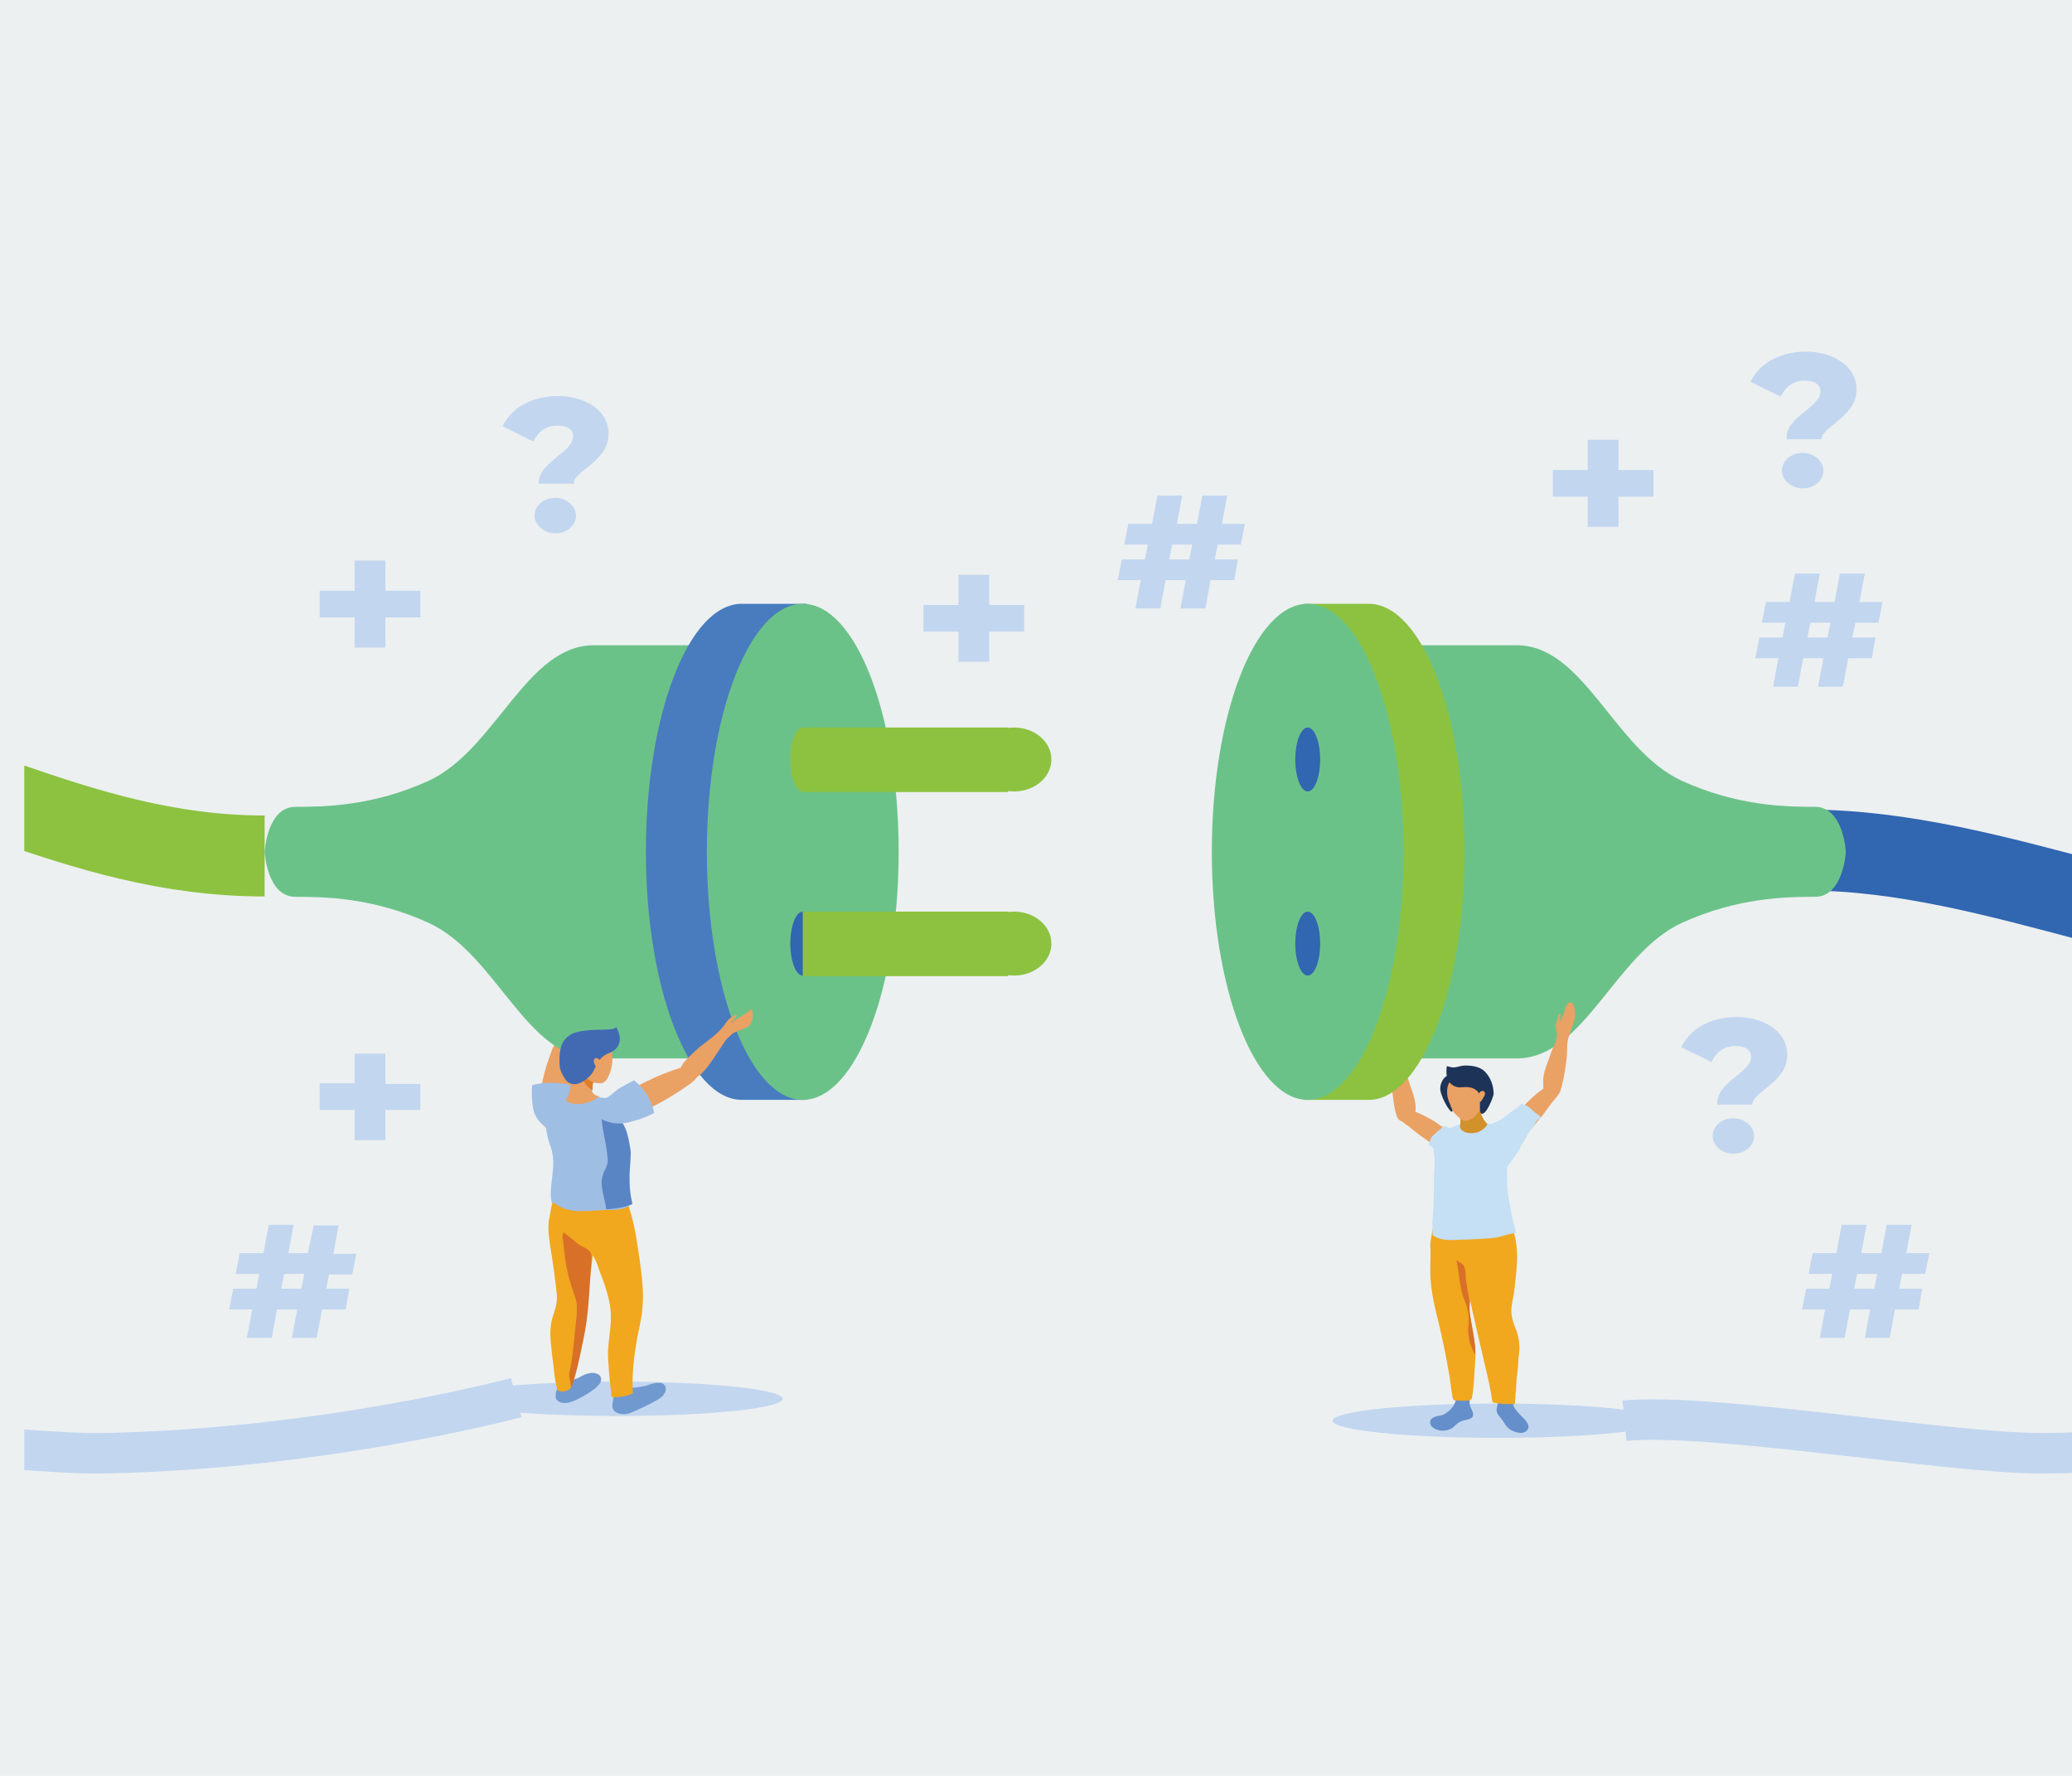 <?xml version="1.0" encoding="utf-8"?>
<!-- Generator: Adobe Illustrator 19.0.0, SVG Export Plug-In . SVG Version: 6.00 Build 0)  -->
<svg version="1.1" id="Layer_1" xmlns="http://www.w3.org/2000/svg" xmlns:xlink="http://www.w3.org/1999/xlink" x="0px" y="0px"
	 viewBox="0 0 350 300" style="enable-background:new 0 0 350 300;" xml:space="preserve">
<style type="text/css">
	.st0{fill:#ECF0F1;}
	.st1{fill:#C2D6EF;}
	.st2{clip-path:url(#XMLID_83_);fill:#EAA164;}
	.st3{clip-path:url(#XMLID_83_);fill:#C5DFF4;}
	.st4{clip-path:url(#XMLID_83_);}
	.st5{fill:#EAA164;}
	.st6{fill:#9FBEE4;}
	.st7{clip-path:url(#XMLID_83_);fill:none;stroke:#C2D6EF;stroke-width:6.838;stroke-miterlimit:10;}
	.st8{fill:none;stroke:#8CC23F;stroke-width:13.677;stroke-miterlimit:10;}
	.st9{fill:#6BC289;}
	.st10{fill:#487CBF;}
	.st11{fill:#8CC23F;}
	.st12{fill:#3166B1;}
	.st13{fill:none;stroke:#3166B1;stroke-width:13.677;stroke-miterlimit:10;}
	.st14{fill:#E17E28;}
	.st15{fill:#416AB3;}
	.st16{fill:#7099D0;}
	.st17{fill:#F1A71E;}
	.st18{fill:#D87027;}
	.st19{fill:#5985C4;}
	.st20{fill:#D2912A;}
	.st21{fill:#1E3358;}
	.st22{fill:#648FCA;}
	.st23{fill:#504F4F;}
	.st24{fill:#C5DFF4;}
</style>
<path id="XMLID_1_" class="st0" d="M351.6,300H-1.3c-1.5,0-2.8-1.2-2.8-2.8V1.4c0-1.5,1.2-2.8,2.8-2.8h352.9c1.5,0,2.8,1.2,2.8,2.8
	v295.9C354.4,298.8,353.1,300,351.6,300z"/>
<g id="XMLID_2_">
	<g id="XMLID_149_">
		<g id="XMLID_3_">
			<path id="XMLID_4_" class="st1" d="M71,104.3h-5.9v5.1h-5.2v-5.1h-5.9v-4.5h5.9v-5.1h5.2v5.1H71V104.3z"/>
		</g>
		<g id="XMLID_6_">
			<path id="XMLID_7_" class="st1" d="M173,106.7h-5.9v5.1h-5.2v-5.1h-5.9v-4.5h5.9v-5.1h5.2v5.1h5.9V106.7z"/>
		</g>
		<g id="XMLID_9_">
			<path id="XMLID_10_" class="st1" d="M279.3,83.9h-5.9V89h-5.2v-5.1h-5.9v-4.5h5.9v-5.1h5.2v5.1h5.9V83.9z"/>
		</g>
		<g id="XMLID_12_">
			<path id="XMLID_13_" class="st1" d="M71,187.5h-5.9v5.1h-5.2v-5.1h-5.9v-4.5h5.9V178h5.2v5.1H71V187.5z"/>
		</g>
		<g id="XMLID_15_">
			<path id="XMLID_16_" class="st1" d="M295.8,178.5c0-1.1-0.9-1.8-2.7-1.8c-2,0-3.3,1.2-4,2.7l-5.1-2.5c1.6-3.3,5.2-5.1,9.4-5.1
				c4.2,0,8.5,2.2,8.5,6.4c0,4.7-5.9,6.2-5.9,8.4h-5.9C289.8,182.8,295.8,181.3,295.8,178.5z M289.3,191.9c0-1.7,1.6-3,3.5-3
				c1.9,0,3.5,1.4,3.5,3c0,1.7-1.6,3-3.5,3C290.9,194.9,289.3,193.5,289.3,191.9z"/>
		</g>
		<g id="XMLID_19_">
			<path id="XMLID_20_" class="st1" d="M96.8,73.7c0-1.1-0.9-1.8-2.7-1.8c-2,0-3.3,1.2-4,2.7L84.9,72c1.6-3.3,5.2-5.1,9.4-5.1
				c4.2,0,8.5,2.2,8.5,6.4c0,4.7-5.9,6.2-5.9,8.4h-5.9C90.9,78,96.8,76.5,96.8,73.7z M90.3,87.1c0-1.7,1.6-3,3.5-3
				c1.9,0,3.5,1.4,3.5,3c0,1.7-1.6,3-3.5,3C91.9,90.1,90.3,88.7,90.3,87.1z"/>
		</g>
		<g id="XMLID_23_">
			<path id="XMLID_24_" class="st1" d="M307.5,66.1c0-1.1-0.9-1.8-2.7-1.8c-2,0-3.3,1.2-4,2.7l-5.1-2.5c1.6-3.3,5.2-5.1,9.4-5.1
				c4.2,0,8.5,2.2,8.5,6.4c0,4.7-5.9,6.2-5.9,8.4h-5.9C301.5,70.4,307.5,68.9,307.5,66.1z M301,79.5c0-1.7,1.6-3,3.5-3
				c1.9,0,3.5,1.4,3.5,3c0,1.7-1.6,3-3.5,3C302.6,82.5,301,81.1,301,79.5z"/>
		</g>
		<g id="XMLID_27_">
			<path id="XMLID_28_" class="st1" d="M313.4,105.2l-0.5,2.5h3.9l-0.6,3.5h-4l-0.9,4.8h-4.2l0.9-4.8h-3.4l-0.9,4.8h-4.2l0.9-4.8
				h-3.9l0.7-3.5h3.9l0.5-2.5h-4l0.7-3.5h4l0.9-4.8h4.2l-0.9,4.8h3.4l0.9-4.8h4.2l-0.9,4.8h3.9l-0.7,3.5H313.4z M309.2,105.2h-3.4
				l-0.5,2.5h3.4L309.2,105.2z"/>
		</g>
		<g id="XMLID_31_">
			<path id="XMLID_32_" class="st1" d="M205.7,92l-0.5,2.5h3.9l-0.6,3.5h-4l-0.9,4.8h-4.2l0.9-4.8h-3.4l-0.9,4.8h-4.2l0.9-4.8h-3.9
				l0.7-3.5h3.9l0.5-2.5h-4l0.7-3.5h4l0.9-4.8h4.2l-0.9,4.8h3.4l0.9-4.8h4.2l-0.9,4.8h3.9l-0.7,3.5H205.7z M201.4,92H198l-0.5,2.5
				h3.4L201.4,92z"/>
		</g>
		<g id="XMLID_35_">
			<path id="XMLID_36_" class="st1" d="M55.6,215.2l-0.5,2.5H59l-0.6,3.5h-4l-0.9,4.8h-4.2l0.9-4.8h-3.4l-0.9,4.8h-4.2l0.9-4.8h-3.9
				l0.7-3.5h3.9l0.5-2.5h-4l0.7-3.5h4l0.9-4.8h4.2l-0.9,4.8H52L53,207h4.2l-0.9,4.8h3.9l-0.7,3.5H55.6z M51.4,215.2H48l-0.5,2.5h3.4
				L51.4,215.2z"/>
		</g>
		<g id="XMLID_39_">
			<path id="XMLID_40_" class="st1" d="M321.3,215.2l-0.5,2.5h3.9l-0.6,3.5h-4l-0.9,4.8H315l0.9-4.8h-3.4l-0.9,4.8h-4.2l0.9-4.8
				h-3.9l0.7-3.5h3.9l0.5-2.5h-4l0.7-3.5h4l0.9-4.8h4.2l-0.9,4.8h3.4l0.9-4.8h4.2l-0.9,4.8h3.9l-0.7,3.5H321.3z M317.1,215.2h-3.4
				l-0.5,2.5h3.4L317.1,215.2z"/>
		</g>
	</g>
	<g id="XMLID_80_">
		<defs>
			<rect id="XMLID_81_" x="4.1" y="-1.4" width="350.3" height="300"/>
		</defs>
		<clipPath id="XMLID_83_">
			<use xlink:href="#XMLID_81_"  style="overflow:visible;"/>
		</clipPath>
		<path id="XMLID_148_" class="st2" d="M248.2,195.1c-0.4,0.5-1.6,0.5-2.2,0.4c-0.8-0.1-1.4-0.5-2-0.9c-1.8-1.2-3.7-2.4-5.4-3.8
			c-0.8-0.7-1.9-1.3-2.6-2.1c-0.1-0.2-0.1-0.9-0.1-1.1c0-0.4,0.5-0.3,0.8-0.3c1.9,0.1,3.6,1,5.2,1.9c0.6,0.3,1.1,0.8,1.7,1.1
			c0.9,0.5,1.8,1,2.7,1.7c0.6,0.5,1.2,1.1,1.7,1.8c0.2,0.3,0.5,0.8,0.4,1.1C248.3,195.1,248.1,195.3,248.2,195.1z"/>
		<path id="XMLID_147_" class="st2" d="M236.5,189.3c-0.5-0.3-0.5-0.8-0.7-1.2c-0.4-1.4-0.5-3-0.7-4.4c-0.1-1.2,0.1-2.5-0.2-3.7
			c-0.3-1.2-0.9-2.3-1-3.4c-0.1-0.6-0.1-1.7,0.3-2.4c0.2-0.3,0.6-0.3,0.9-0.1c0.1,0.1,0.2,0.2,0.3,0.3c0.2,0.3,0.2,0.7,0.3,1
			c0.2,0.6,0.5,1.2,0.7,1.8c0.1-0.3,0.1-0.7,0-1.2c0-0.1,0.2-0.2,0.3,0c0.2,0.6,0.4,1.3,0.5,1.7c0.1,0.6-0.3,1.4-0.2,1.9
			c0.1,1,0.6,1.8,0.9,2.8c0.5,1.7,1.4,3.5,1.2,5.2c-0.1,0.4,0.1,1.2-0.4,1.5C238.3,189.5,236.9,189.6,236.5,189.3z"/>
		<path id="XMLID_146_" class="st3" d="M250.5,192.6c-0.4-0.3-1.1-0.3-1.7-0.4c-0.7-0.2-1.5-0.5-2.1-0.8c-0.3-0.2-0.7-0.4-1-0.5
			c-0.4-0.1-0.8-0.2-1.1-0.4c-0.3-0.2-0.5-0.4-0.8-0.2c-0.3,0.2-0.5,0.5-0.8,0.7c-0.5,0.4-1,0.8-1.3,1.3c-0.2,0.4-0.2,0.8-0.4,1.1
			c0.4,0.2,0.7,0.5,1.1,0.7c0.5,0.3,1,0.5,1.5,0.9c0.4,0.3,0.6,0.6,0.9,0.9c0.5,0.6,0.4,1,0.3,1.7c-0.1,1.1-0.4,2.1-0.4,3.2
			c0.2-0.1,0.4-0.3,0.6-0.4c0.3-0.2,0.8-0.3,1.1-0.5c0.6-0.5,0.7-1.4,0.8-2.1c0.3-1.1,0.8-2.2,1.7-3.1c0.4-0.4,0.7-0.7,1-1.2
			C250.1,193,250.3,192.7,250.5,192.6C250.4,192.6,250.3,192.7,250.5,192.6z"/>
		<g id="XMLID_43_" class="st4">
			<path id="XMLID_145_" class="st5" d="M98.4,172.9c0-0.1,0-0.3,0.1-0.4c0.2-1.2,0.4-2.3,0.9-3.4c0.2-0.5,0.5-1,0.7-1.5
				c0.2-0.5,0.2-1.1,0-1.6c-0.4,0.5-0.7,1-0.7,1.6c0-1.2,0.1-2.5,0.3-3.7c-0.1-0.1-0.3,0-0.4,0c-0.6,0.2-1.1,0.6-1.5,1
				c-0.2,0.2-0.4,0.4-0.5,0.7c-0.1,0.3-0.1,0.6-0.1,0.9c0.1,0.8,0.5,1.7,0.2,2.5c-0.1,0.4-0.1,0.6-0.5,1.2c-0.5,0.9-1.1,1.8-1.6,2.7
				c-0.6,1-2,3.5-1.4,4.7c0.4,0.7,0.9,1,1.7,0.9c0.9-0.1,1.3-0.8,1.7-1.4C97.7,175.9,98.3,173.9,98.4,172.9z"/>
			<path id="XMLID_144_" class="st5" d="M94.6,190.1c0.2-0.3,0.3-0.7,0.4-1.1c1-3.6,1.9-7.3,1.6-11.1c0-0.4-0.1-0.8-0.3-1.2
				c-0.2-0.4-0.6-0.7-1.2-0.8c-0.5-0.1-1,0.1-1.3,0.5c-0.3,0.3-0.5,0.7-0.6,1.1c-1.3,3.3-2.1,6.7-2.1,10.1c0,0.8,0,1.7,0.6,2.4
				c0.3,0.4,0.9,0.8,1.5,0.9C93.9,190.9,94.3,190.5,94.6,190.1z"/>
			<path id="XMLID_143_" class="st6" d="M95.4,189.6c0.3-0.4,0.4-0.9,0.6-1.3c0.1-0.4,0.3-0.7,0.4-1.1c0.1-0.3,0.2-0.7,0.3-1
				c0.1-0.3,0.1-0.7,0.2-1c0.1-0.6,0.2-1.2,0.2-1.7c-2.3-0.7-4.9-0.8-7.2-0.2c-0.1,0.9-0.1,1.8,0,2.8c0.1,0.9,0.2,1.8,0.7,2.6
				c0.4,0.8,1.3,1.6,2.2,2C93.8,191.2,94.9,190.4,95.4,189.6z"/>
		</g>
		<path id="XMLID_44_" class="st7" d="M-67,240c14.8-1.4,68.8,5.8,84.4,5.5c37.6-0.7,69.8-9.4,69.8-9.4"/>
		<g id="XMLID_45_" class="st4">
			<path id="XMLID_46_" class="st8" d="M44.7,144.6c-32.8,0-55.2-17.8-86.8-19.9c-31.6-2.1-80,29.5-123.3,34.3
				c-43.2,4.8-104.1-31.6-146.1-31.6"/>
			<path id="XMLID_47_" class="st9" d="M117.1,144.7l2.3-35.7c0,0-11.9,0-19.1,0c-11.4,0-16.6,17.7-27.9,22.9
				c-9.4,4.3-17.7,4.4-22.5,4.4c-4.8,0-5.2,7.6-5.2,7.6s0.4,7.6,5.2,7.6c4.8,0,13.1,0.1,22.5,4.4c11.4,5.2,16.5,22.9,27.9,22.9
				c7.2,0,19.1,0,19.1,0l-2.4-34.1L117.1,144.7z"/>
			<path id="XMLID_48_" class="st10" d="M141.6,143.9c0-12.2-2-23.2-5.3-30.9v-11h-11c-9,0-16.2,18.8-16.2,41.9
				c0,23.1,7.3,41.9,16.2,41.9h11v-11C139.6,167.1,141.6,156.1,141.6,143.9z"/>
			<ellipse id="XMLID_137_" class="st9" cx="135.6" cy="143.9" rx="16.2" ry="41.9"/>
			<g id="XMLID_49_">
				<ellipse id="XMLID_50_" class="st11" cx="135.6" cy="128.3" rx="2.1" ry="5.4"/>
				<rect id="XMLID_135_" x="135.6" y="122.9" class="st11" width="34.7" height="10.9"/>
				<ellipse id="XMLID_134_" class="st11" cx="171.3" cy="128.3" rx="6.3" ry="5.4"/>
			</g>
			<g id="XMLID_51_">
				<ellipse id="XMLID_52_" class="st12" cx="135.6" cy="159.4" rx="2.1" ry="5.4"/>
				<rect id="XMLID_131_" x="135.6" y="154" class="st11" width="34.7" height="10.9"/>
				<ellipse id="XMLID_130_" class="st11" cx="171.3" cy="159.4" rx="6.3" ry="5.4"/>
			</g>
		</g>
		<path id="XMLID_53_" class="st7" d="M274.4,240c14.8-1.4,54.7,5.5,70.3,5.5c34.3,0,87-13.4,87-13.4"/>
		<g id="XMLID_54_" class="st4">
			<path id="XMLID_55_" class="st13" d="M305.1,143.6c32.8,0,64.3,17.9,95.9,15.8c31.6-2.1,87.6-26.3,130.9-21.5s81,20.5,129.4-11.5
				"/>
			<path id="XMLID_56_" class="st9" d="M306.6,136.3c-4.8,0-13.1-0.1-22.5-4.4c-11.4-5.2-16.5-22.9-27.9-22.9c-7.2,0-19.1,0-19.1,0
				l2.6,34l-0.3,0l-2.3,35.8c0,0,11.9,0,19.1,0c11.4,0,16.6-17.7,27.9-22.9c9.4-4.3,17.7-4.4,22.5-4.4c4.8,0,5.2-7.6,5.2-7.6
				S311.4,136.3,306.6,136.3z"/>
			<path id="XMLID_57_" class="st11" d="M214.9,143.9c0-12.2,2-23.2,5.3-30.9v-11h11c9,0,16.2,18.8,16.2,41.9
				c0,23.1-7.3,41.9-16.2,41.9h-11v-11C216.9,167.1,214.9,156.1,214.9,143.9z"/>
			<ellipse id="XMLID_123_" class="st9" cx="220.9" cy="143.9" rx="16.2" ry="41.9"/>
			<g id="XMLID_58_">
				<ellipse id="XMLID_59_" class="st12" cx="220.9" cy="128.3" rx="2.1" ry="5.4"/>
			</g>
			<g id="XMLID_60_">
				<ellipse id="XMLID_61_" class="st12" cx="220.9" cy="159.4" rx="2.1" ry="5.4"/>
			</g>
		</g>
		<g id="XMLID_62_" class="st4">
			<ellipse id="XMLID_63_" class="st1" cx="104.3" cy="236.3" rx="27.9" ry="2.9"/>
			<path id="XMLID_116_" class="st5" d="M118.8,176.4c0.1-0.1,0.3-0.2,0.4-0.3c1-0.8,2.1-1.6,2.8-2.5c0.4-0.4,0.6-0.9,1-1.3
				c0.4-0.4,0.9-0.8,1.5-0.9c-0.2,0.5-0.6,1-1.1,1.4c1.2-0.7,2.4-1.4,3.5-2.3c0.1,0,0.2,0.2,0.2,0.3c0.1,0.6,0.1,1.1-0.1,1.7
				c-0.1,0.3-0.2,0.5-0.4,0.7c-0.2,0.2-0.5,0.4-0.8,0.5c-0.8,0.4-1.9,0.6-2.5,1.3c-0.3,0.3-0.5,0.4-0.9,1c-0.6,0.9-1.2,1.8-1.8,2.7
				c-0.7,1-2.2,3.4-3.8,3.6c-0.9,0.1-1.5-0.1-1.8-0.7c-0.4-0.7,0-1.3,0.4-2C116.2,178.7,117.8,177.1,118.8,176.4z"/>
			<path id="XMLID_115_" class="st5" d="M117.7,181.9c0,0.1,0,0.1-0.1,0.2c-0.2,0.4-0.6,0.6-0.9,0.9c-2.1,1.5-4.3,2.9-6.8,4.1
				c-1.1,0.5-2.2,1-3.4,1.4c-0.9,0.3-1.8,0.6-2.8,0.4c-0.5-0.1-1.3-0.4-1.5-0.9c-0.3-0.4,0-1,0.3-1.3c0.3-0.3,0.6-0.5,1-0.8
				c3.5-2.2,7.2-4.2,11.4-5.5c0.5-0.1,0.9-0.3,1.4-0.2c0.5,0,1,0.2,1.3,0.6C117.8,181.2,117.8,181.6,117.7,181.9z"/>
			<path id="XMLID_64_" class="st5" d="M102.7,182c-0.2,0.4-0.6,0.9-1.1,1c-0.2,0-0.6,0-1.1-0.1c-0.1,0-0.2,0-0.4,0
				c-0.5-0.1-0.9-0.2-1.1-0.3c-0.3-0.2-0.9-1-0.9-1.1c0,0,0-0.1-0.1-0.1c0-0.1-0.1-0.2-0.2-0.2c-0.2-0.3-0.4-0.6-0.4-0.8
				c0-1.4,0.7-1.8,1.3-2.5c0.6-0.7,1.5-1.2,2.5-1.5c0.5-0.2,1.1-0.3,1.7-0.1c0.5,0.1,0.4,0.4,0.4,0.8
				C103.6,178.8,103.5,180.4,102.7,182z"/>
			<path id="XMLID_65_" class="st5" d="M101.3,185.2c-1.2,1.1-3.1,1.6-4.8,1.3c-0.5-0.1-1-0.3-1.5-0.3c0.7-0.4,1.1-1.1,1.2-1.8
				c0.2-0.8,0.2-1.6-0.1-2.4c0-0.2-0.5-0.8-0.3-0.9c0.2-0.1,1.1,0.2,1.3,0.2c0.3,0,0.6-0.1,0.8-0.2c0,0,0.1,0,0.1,0l0,0
				c0.3-0.1,0.6-0.2,0.9-0.3c0.1,0,0.1,0,0.2,0c0.1,0,0.1,0,0.1,0.1c0.4,0.3,0.8,0.6,1.2,0.9c-0.1,0.3-0.2,0.7-0.3,1
				c0,0,0,0.1,0,0.1c-0.1,0.3-0.1,0.7-0.1,1c0,0.1,0,0.2,0,0.3c0,0.1,0,0.2,0.1,0.4C100.4,184.9,100.8,185.2,101.3,185.2z"/>
			<path id="XMLID_66_" class="st14" d="M100.2,182.9c-0.1,0.3-0.1,0.7-0.1,1c0,0.1,0,0.2,0,0.3c-0.1-0.1-0.2-0.2-0.3-0.2
				c-0.2-0.1-0.3-0.3-0.5-0.4c-0.5-0.5-0.8-1-1-1.6c-0.1-0.2-0.1-0.3-0.2-0.5c0-0.1,0-0.2,0-0.3c0,0,0,0,0,0l0,0
				c0.4,0.4,0.8,0.8,1.3,1.2C99.6,182.5,99.9,182.6,100.2,182.9c0-0.1,0.1-0.1,0.1,0c0.1,0,0.2,0.1,0.2,0.1
				C100.4,182.9,100.3,182.9,100.2,182.9z"/>
			<path id="XMLID_67_" class="st15" d="M98.9,182.4c0.3-0.2,0.6-0.5,0.9-0.8c0.6-0.7,0.8-1.6,1.3-2.3c0.3-0.5,0.8-0.9,1.3-1.2
				c0.5-0.2,1-0.4,1.4-0.7c0.6-0.5,0.9-1.2,0.9-1.9c0-0.7-0.3-1.4-0.6-2c-0.3,0.3-0.8,0.4-1.3,0.4c-1.3,0.1-2.6,0-3.8,0.2
				c-1.3,0.1-2.6,0.4-3.4,1.3c-0.9,0.9-1,2.1-1.1,3.3c0,0.6,0,1.2,0.1,1.8c0.2,0.7,0.6,1.5,1.1,2.1
				C96.6,183.5,97.9,183.2,98.9,182.4z"/>
			<path id="XMLID_68_" class="st5" d="M101.3,179.1c-0.1-0.1-0.2-0.3-0.4-0.3c-0.2-0.1-0.4-0.1-0.5,0.1c-0.1,0.1-0.1,0.2-0.1,0.4
				c0,0.1,0.1,0.3,0.1,0.4c0.2,0.4,0.4,0.8,0.7,1.2c0.1,0.1,0.1,0.1,0.2,0.1c0.1,0,0.1-0.1,0.1-0.1c0-0.1,0.2-0.3,0.2-0.4
				c0-0.2,0.1-0.3,0.1-0.5c0,0,0,0,0,0C101.5,179.7,101.5,179.3,101.3,179.1z"/>
			<path id="XMLID_69_" class="st16" d="M93.9,235.3c0,0.3-0.1,0.6,0,0.9c0.2,0.6,1,0.9,1.8,0.8c0.7-0.1,1.4-0.4,2-0.7
				c1-0.5,2-1.1,2.9-1.8c0.3-0.3,0.6-0.6,0.8-0.9c0.2-0.4,0.2-0.8,0-1.1c-0.3-0.5-1.2-0.7-1.9-0.5c-0.7,0.1-1.3,0.5-1.9,0.8
				c-0.9,0.3-1.4,0.6-2.3,0.9C94.4,234.1,94.1,234.4,93.9,235.3z"/>
			<path id="XMLID_70_" class="st17" d="M92.7,206.3c-0.2,1.9,0.2,3.9,0.5,5.8c0.3,2,0.6,4.1,0.8,6.1c0.1,0.6,0.1,1.3,0,1.9
				c-0.1,1-0.6,2-0.8,3c-0.4,1.7-0.2,3.4,0,5.2c0.1,1.1,0.3,2.3,0.4,3.4c0.1,1.1,0.3,2.2,0.6,3.2c1.1,0.4,1.8,0,2.2-0.4
				c0.2-3,0.8-6,1.7-8.9c0.3-0.9,0.6-1.8,0.8-2.7c0.2-1,0.2-2.1,0.3-3.2c0.3-4,1.4-8.1,0.9-12.1c-0.2-1.6-0.5-3.1-0.9-4.6
				c0-0.1-0.1-0.3-0.2-0.4c-0.1-0.1-0.3-0.1-0.5-0.2c-1-0.1-1.9-0.3-2.9-0.4c-0.6-0.1-1.4-0.3-1.8,0.1c-0.5,0.4-0.5,1.4-0.7,1.9
				C93,204.9,92.8,205.6,92.7,206.3z"/>
			<path id="XMLID_71_" class="st16" d="M103.5,236.9c-0.1,0.3-0.1,0.7,0,1c0.2,0.7,1.1,1,1.9,1c0.8,0,1.5-0.4,2.2-0.7
				c1.1-0.5,2.2-1,3.2-1.6c0.6-0.3,1.2-0.7,1.5-1.3c0.3-0.6,0.2-1.3-0.4-1.6c-0.7-0.3-1.5,0-2.2,0.2c-0.8,0.3-1.6,0.4-2.4,0.5
				c-0.8,0.1-2.3,0.1-3,0.5C103.6,235.3,103.6,236.3,103.5,236.9z"/>
			<path id="XMLID_72_" class="st17" d="M98.4,209.9c0.5,0.6,1.1,1.2,1.5,1.8c0.6,0.9,1,1.8,1.3,2.8c1,2.6,2,5.3,2,8
				c0,1.9-0.4,3.8-0.5,5.8c0,1.3,0.1,2.6,0.2,3.8c0.1,1.3,0.3,2.6,0.4,3.9c1.2,0.1,2.5-0.1,3.6-0.6c-0.2-3.2,0.2-6.5,0.8-9.7
				c0.3-1.5,0.7-3.1,0.8-4.6c0.3-2.9-0.1-5.7-0.5-8.6c-0.5-3.5-1-7.1-2.5-10.5c0.1,0.2-6.9,0.8-7.5,0.9c-2.2,0.2-1.6,2.5-1.3,3.9
				C97.1,207.9,97.6,209,98.4,209.9z"/>
			<path id="XMLID_73_" class="st18" d="M96.8,218.1c0.2,0.6,0.5,1.3,0.6,2c0.1,0.8,0,1.6,0,2.3c-0.1,0.9-0.2,1.8-0.3,2.6
				c-0.2,2.3-0.4,4.6-0.9,6.8c-0.2,0.9,0.2,1.6,0.3,2.7c1-2.9,1.5-5.6,2.1-8.5c0.7-3.3,0.9-6.7,1.1-10.1c0.1-1,0.1-2,0.2-2.9
				c0-0.5,0.1-1-0.2-1.5c-0.3-0.4-0.8-0.7-1.3-0.9c-1.3-0.7-2.1-1.7-3.2-2.4c-0.4,0.5,0,1.6,0,2.2c0.1,0.9,0.2,1.8,0.3,2.6
				C95.8,214.7,96.2,216.4,96.8,218.1z"/>
			<path id="XMLID_74_" class="st6" d="M106.1,196.1c0.1-0.6,0.2-1.2,0.2-1.8c0-1.1-0.4-2.2-0.8-3.2c-0.5-1.4-1-2.8-1.5-4.2
				c-0.2-0.5-0.4-1-0.7-1.5c-0.8,0.1-1.6,0.1-2.4-0.1l0.1,0.1c-1.1,0.8-2.5,1.2-3.9,1.1c0,0,0,0,0,0c-0.2-0.1-0.4,0-0.6-0.1
				c-0.2-0.1-0.4-0.2-0.5-0.2c-0.2-0.1-0.5-0.4-0.4-0.7c-0.5,0.3-0.8,0.4-1.3,0.4c-0.4,0-0.9,0-1.2,0.3c-0.5,0.4-0.8,1-0.9,1.6
				c0,0,0,0.1,0,0.1c-0.2,0.5-0.1,1.1-0.1,1.6c0.1,1.1,0.3,2.2,0.6,3.3c0.2,0.7,0.5,1.3,0.6,2c0.6,2.8-0.7,5.7-0.1,8.4
				c0.4,0,0.7,0.2,1,0.4c1.1,0.7,2.4,1,3.8,1c1.3,0,2.7-0.1,4-0.2c1.5,0,3.2,0.1,4.4-0.8C106,201.1,105.8,198.6,106.1,196.1z"/>
			<path id="XMLID_75_" class="st19" d="M103.2,186.3c-0.4-0.2-1,0-1.3,0.3c-0.3,0.3-0.3,0.8-0.3,1.2c-0.1,2.5,0.8,5,1,7.5
				c0.1,0.5,0.1,1.1-0.1,1.6c-0.1,0.5-0.5,0.9-0.6,1.4c-0.4,1-0.3,2-0.1,3c0.2,1,0.5,2,0.6,3c1.4-0.1,2.9-0.3,4.2-0.8
				c0.1,0,0.2-0.1,0.2-0.1c0-0.1,0-0.2,0-0.2c-0.6-2.4-0.5-4.8-0.3-7.2c0-0.6,0.1-1.2,0-1.8c-0.1-0.6-0.2-1.1-0.3-1.7
				c-0.3-1.3-0.7-2.7-1.8-3.7c-0.4-0.4-0.8-0.7-1.2-1.1C103,187.3,102.8,186.7,103.2,186.3c0.1,0.1,0.2,0.3,0.3,0.5"/>
			<path id="XMLID_102_" class="st6" d="M101.4,186.6c0.3-0.4,0.7-0.7,1.1-1.1c0.3-0.3,0.7-0.5,1-0.8c0.3-0.2,0.6-0.5,0.9-0.7
				c0.3-0.2,0.6-0.4,1-0.6c0.6-0.3,1.1-0.6,1.7-0.9c1.8,1.4,3,3.4,3.4,5.5c-0.9,0.5-1.9,0.9-2.9,1.2c-1,0.3-2,0.6-3,0.6
				c-1,0-2.2-0.3-3.1-0.8C100.5,188.5,100.9,187.2,101.4,186.6z"/>
			<path id="XMLID_76_" class="st19" d="M100.3,184.2C100.3,184.2,100.3,184.2,100.3,184.2C100.3,184.2,100.3,184.2,100.3,184.2z"/>
		</g>
		<g id="XMLID_77_" class="st4">
			<ellipse id="XMLID_78_" class="st1" cx="253" cy="240" rx="27.9" ry="2.9"/>
			<path id="XMLID_98_" class="st20" d="M245.8,192.2c0.3,0.1,0.6,0.1,1,0.1c0.6,0,1.3,0,1.9-0.2c1-0.2,1.8-0.8,2.7-1.2
				c0.3-0.1,0.5-0.3,0.8-0.4c0.1-0.1,0.3-0.1,0.4-0.2c-0.2-0.1-0.5,0-0.8-0.1c-0.7-0.3-1.1-0.9-1.4-1.5c-0.1-0.2-0.2-0.5-0.2-0.7
				c-0.1-0.2-0.1-0.3-0.1-0.5c0-0.1,0-0.2,0-0.3c0-0.3,0-0.6,0.1-0.9c0,0,0.1-0.1,0.1-0.1c-0.1,0-0.3-0.1-0.4-0.1
				c-0.2,0-0.4,0.2-0.6,0.3c-0.4,0.3-0.7,0.6-1.2,0.7c-0.6,0.1-1.4,0.3-2,0.2c0.2,0.3,0.3,0.7,0.4,1c0,0,0,0.1,0,0.1
				c0.1,0.3,0.2,0.7,0.2,1c0,0,0,0,0,0c0,0.4-0.1,0.7-0.2,1.1C246.3,191,246.1,191.6,245.8,192.2z"/>
			<path id="XMLID_97_" class="st5" d="M244.5,182.8c-0.1,0.4-0.3,0.8-0.4,1.2c0,0.6,0,1.3,0.2,1.8c0.4,1.2,1.4,2.4,2.4,3.2
				c1.6,1.2,3.2-1.1,3.6-2.3c0.3-1,0.6-2.3,0-3.3c-0.5-0.7-1.3-1.5-2.3-1.7c-0.7-0.2-1.7-0.1-2.3,0.2
				C245.2,182.2,244.8,182.9,244.5,182.8z"/>
			<path id="XMLID_96_" class="st21" d="M249.7,184.5c-1-1.2-2.6-0.8-3.2-0.8c-1.2-0.1-2-1-2.1-1.9c-0.1-0.5-0.1-1.2,0-1.7
				c0.5,0.1,0.9,0.3,1.4,0.2c0.6-0.1,1.1-0.3,1.7-0.3c1.2,0,2.5,0.2,3.3,1c1,1,1.5,2.4,1.5,3.8c0,0.4-1.3,3.8-2.1,3.3
				c-0.3-0.2-0.2-1.6-0.2-2C250,185.6,249.9,184.7,249.7,184.5z"/>
			<path id="XMLID_95_" class="st21" d="M245.1,181.6c-1-0.1-1.7,1.1-1.8,2c-0.1,0.8,0.3,1.6,0.6,2.3c0.2,0.4,0.4,0.8,0.6,1.1
				c0.1,0.1,0.5,0.8,0.7,0.8c0.4,0-0.2-0.9-0.2-1.1c-0.2-0.5-0.4-1-0.5-1.5c-0.1-0.8-0.1-1.6,0.3-2.3
				C245.1,182.4,245.3,182.1,245.1,181.6z"/>
			<path id="XMLID_94_" class="st5" d="M249.7,185.1c0.1-0.3,0.1-0.5,0.4-0.7c0.2-0.1,0.4-0.2,0.6,0c0.4,0.4-0.1,0.9-0.3,1.3
				c-0.1,0.2-0.3,0.4-0.4,0.5c-0.1-0.2-0.1-0.4-0.1-0.7C249.8,185.4,249.8,185,249.7,185.1z"/>
			<path id="XMLID_93_" class="st22" d="M255.5,235.5c0.3,0.5,0,1.3,0.1,1.8c0.1,0.5,0.5,0.9,0.9,1.4c0.5,0.6,2.1,1.8,1.6,2.7
				c-0.6,1.1-2.2,0.6-3,0.1c-0.9-0.6-1.1-1.5-1.8-2.2c-0.5-0.6-0.6-1-0.4-1.7c0.2-0.7,0.1-1.3,0.2-2.1c0.5-0.1,1.1,0.1,1.6,0.1
				C254.9,235.6,255.6,235.6,255.5,235.5z"/>
			<path id="XMLID_92_" class="st22" d="M248.3,235.4c0.1,0.6-0.2,1.3,0,2c0.1,0.5,0.7,1.2,0.5,1.8c-0.2,0.6-1.1,0.6-1.7,0.8
				c-0.6,0.2-1,0.5-1.4,0.9c-0.8,0.9-2.7,1.1-3.7,0.2c-0.5-0.4-0.6-1.1-0.1-1.5c0.5-0.4,1.3-0.4,1.9-0.6c1.5-0.8,2.3-2,2.2-3.6
				C246.8,235.5,247.5,235.6,248.3,235.4C248.2,235.6,248.2,235.6,248.3,235.4z"/>
			<path id="XMLID_91_" class="st17" d="M254,204.9c0.7,0.2,1,1.7,1.3,2.3c0.4,0.9,0.7,1.8,0.8,2.8c0.4,2.6,0,5.2-0.3,7.9
				c-0.1,1-0.4,2.1-0.5,3.1c-0.1,1.1,0.3,2.5,0.7,3.4c0.5,1.1,0.8,3,0.6,4.2c-0.2,1.2-0.1,1.3-0.2,2.5c-0.1,1.1-0.3,2.2-0.3,3.4
				c0,0.4-0.1,0.8-0.1,1.3c0,0.5-0.1,0.9-0.1,1.3c0,0.1-0.1,0.1-0.2,0.1c-1.1,0-2.5,0-3.5-0.3c0,0-0.1,0-0.1-0.1
				c-0.3-2-0.7-3.9-1.2-5.9c-0.7-3-1.4-6.1-2.1-9.1c-0.6-2.8-1.3-5.7-1.7-8.6c-0.2-1.4-0.3-2.7-0.3-4.1c0-0.7,0-1.3,0.1-2
				c0-0.3-0.1-0.9,0.2-1c0.3-0.2,1.6-0.1,2-0.1c0.8-0.1,1.5-0.1,2.3-0.3c0.9-0.2,1.9-0.5,2.8-0.7C254.1,205,253.8,205.1,254,204.9z"
				/>
			<path id="XMLID_90_" class="st23" d="M249.6,206.1c0,0,0.1,0,0.1,0C249.6,206.1,249.6,206.1,249.6,206.1z"/>
			<path id="XMLID_89_" class="st17" d="M241.6,214.7c0,3,0.7,5.9,1.4,8.7c0.7,2.9,1.3,5.9,1.8,8.8c0.2,1.1,0.3,2.3,0.5,3.4
				c0,0.2,0.1,0.7,0.2,0.8c0.2,0.3,0.7,0.2,1.2,0.2c0.4,0,0.9,0.1,1.3,0c0.6-0.1,0.6-0.3,0.7-0.8c0.3-1.8,0.3-3.3,0.4-4.7
				c0.1-1.2,0.2-2.2,0.1-3.3c0-0.1,0-0.1,0-0.2c-0.2-1.9-0.6-3.7-0.9-5.6c-0.1-0.8-0.1-1.5,0-2.3c0.1-0.9,0.2-1.9,0.3-2.8
				c0.3-3.5-0.1-7,0.7-10.4c0-0.1,0.1-0.3,0.1-0.4c-2.2,0-5.3,1.1-7.2-0.2c0,1.5-0.5,2.9-0.6,4.3
				C241.7,211.8,241.6,213.2,241.6,214.7z"/>
			<path id="XMLID_88_" class="st24" d="M242,206.1c0.1-1.5,0.2-3,0.2-4.5c0-1.4,0-2.9,0.1-4.3c0-0.6,0.1-1.3,0-1.9
				c-0.1-0.6-0.2-1.3-0.2-1.9c0-0.6-0.1-1.8,0.7-2.1c0.6-0.2,1.1-0.4,1.7-0.6c0.6-0.3,1.4-0.7,2.1-0.8c0,0.1,0,0.2,0,0.3
				c0,0,0,0,0,0c0.1,0.7,0.8,1,1.5,1.1c1,0.1,1.8-0.1,2.5-0.7c0.3-0.2,0.6-0.6,0.7-0.9c0.4,0.2,0.8,0.2,1.3,0.2
				c0.2,0.1,0.5,0.2,0.7,0.2c0.4,0.1,0.9,0.2,1.3,0.4c0.4,0.2,0.8,0.4,1.2,0.5c0.3,0.1,0.6,0.3,0.8,0.4c0.1,0.1,0.1,0.3,0.1,0.4
				c0.2,1,0.4,1.8-0.3,2.7c-0.3,0.4-1.7,2.4-1.8,2.5c-0.1,0.3,0,0.8,0,1.2v0.2c0,0.5,0,0.9,0,1.4c0,1.7,0.4,3.3,0.7,5
				c0.1,0.6,0.2,1.2,0.4,1.8c0,0.1,0.1,0.2,0.1,0.3c0.1,0.4,0.3,0.9,0.2,1.3c-0.2,0-0.5,0.1-0.7,0.1c-1,0.2-1.9,0.6-2.8,0.7
				c-1.6,0.2-3.2,0.2-4.8,0.3c-1.8,0-3.9,0.4-5.5-0.6c-0.3-0.2-0.2-0.5-0.2-0.9C242,207.3,241.9,206.7,242,206.1z"/>
			<path id="XMLID_87_" class="st5" d="M253.3,193.8c0.6,0.4,1.7,0.1,2.3-0.2c0.7-0.3,1.3-0.9,1.7-1.4c1.5-1.7,3-3.3,4.3-5.2
				c0.6-0.9,1.5-1.7,2-2.7c0.1-0.2-0.1-0.9-0.2-1.1c-0.1-0.4-0.6-0.2-0.9-0.1c-1.9,0.6-3.3,1.9-4.6,3.2c-0.5,0.5-0.9,1-1.4,1.5
				c-0.8,0.7-1.5,1.5-2.2,2.3c-0.5,0.6-0.9,1.4-1.1,2.2c-0.1,0.4-0.3,0.9-0.1,1.3C253.2,193.8,253.4,193.9,253.3,193.8z"/>
			<path id="XMLID_86_" class="st5" d="M263.1,184.7c0.5-0.3,0.6-0.8,0.7-1.2c0.4-1.4,0.6-2.9,0.8-4.4c0.2-1.2,0-2.5,0.3-3.7
				c0.3-1.1,0.9-2.3,1.1-3.4c0.1-0.6,0.1-1.7-0.3-2.4c-0.2-0.3-0.6-0.3-0.8-0.1c-0.1,0.1-0.2,0.2-0.3,0.3c-0.2,0.3-0.2,0.7-0.3,1
				c-0.2,0.6-0.6,1.2-0.7,1.8c-0.1-0.3-0.1-0.7,0-1.2c0-0.1-0.2-0.2-0.3,0c-0.2,0.6-0.4,1.3-0.5,1.7c-0.1,0.6,0.3,1.4,0.2,1.9
				c-0.1,1-0.6,1.8-1,2.8c-0.5,1.7-1.5,3.5-1.3,5.2c0,0.4-0.1,1.2,0.3,1.5C261.2,184.8,262.6,185,263.1,184.7z"/>
			<path id="XMLID_85_" class="st23" d="M241.4,198.2C241.4,198.1,241.4,198.1,241.4,198.2C241.3,198.2,241.4,198.2,241.4,198.2z"/>
			<path id="XMLID_84_" class="st18" d="M246.4,215.2c0.2,1.5,0.4,3,1,4.5c0.5,1.1,0.7,2.3,0.7,3.5c0,0.5-0.1,1-0.1,1.5
				c0,0.6,0.1,1.2,0.2,1.7c0.1,0.5,0.3,1,0.5,1.5c0.2,0.3,0.3,0.7,0.5,1c0-0.3,0-0.7,0-1c0-0.1,0-0.1,0-0.2
				c-0.2-1.9-0.6-3.7-0.9-5.6c-0.1-0.8-0.1-1.5,0-2.3c-0.2-0.6-0.3-1.3-0.4-1.9c-0.1-0.6-0.2-1.3-0.3-1.9c0-0.6,0-1.5-0.3-2.1
				c-0.2-0.5-0.9-0.7-1.3-1C246.2,213.6,246.3,214.4,246.4,215.2z"/>
			<path id="XMLID_79_" class="st24" d="M260.2,188.7c-0.2-0.3-0.5-0.5-0.8-0.7c-0.3-0.2-0.6-0.5-0.9-0.8c-0.2-0.1-0.4-0.3-0.6-0.4
				c-0.2-0.1-0.6-0.2-0.8-0.4c-0.2,0.1-0.5,0.5-0.8,0.7c-0.4,0.3-0.9,0.6-1.3,0.9c-0.4,0.4-1,0.8-1.5,1.1c-0.6,0.4-1.4,0.8-2.2,0.9
				c-0.1,0.2-0.2,0.4-0.4,0.6c-0.1,0.2-0.3,0.4-0.5,0.5c0,0,0,0,0,0c0,0.3,0,0.7-0.1,1c-0.1,0.3-0.2,0.7-0.1,1
				c0.3,0.8,1,1.3,1.6,1.8c0.8,0.6,1.3,1.4,1.9,2.1c0.1,0.1,0.2,0.2,0.2,0.3c0-0.3,0.1-0.6,0.3-0.8c0.4-0.7,1.1-1.5,1.8-2
				c0.1,0,0.1-0.1,0.2-0.1c0.3-0.4,0.6-0.8,0.9-1.1c0.5-0.7,0.8-1.4,1.2-2.1c0.3-0.4,0.6-0.8,0.9-1.2c0.2-0.3,0.4-0.7,0.6-0.9
				C260.3,189,260.4,189,260.2,188.7z"/>
		</g>
	</g>
</g>
</svg>
